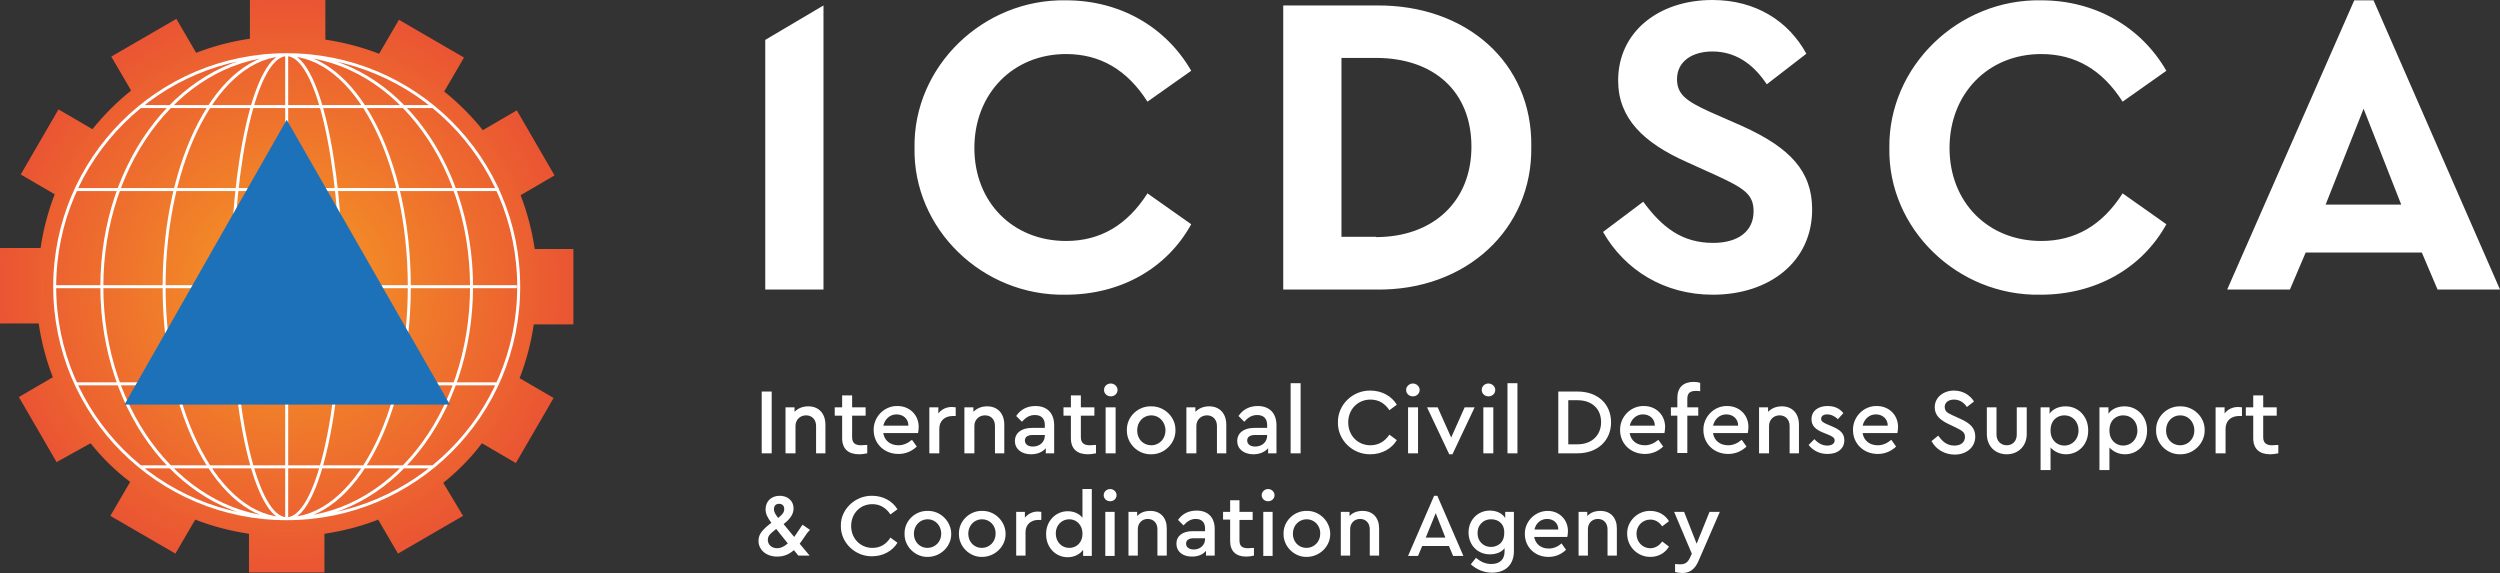 <svg width="218" height="50" viewBox="0 0 218 50" fill="none"
    xmlns="http://www.w3.org/2000/svg">
    <rect x="0" y="0" width="218" height="50" fill="#333333" stroke="none"/>
    <path d="M92.961 0.028C97.646 0.028 101.658 2.329 103.874 6.172L100.059 8.865C98.291 6.088 95.934 4.713 92.961 4.713C88.332 4.713 84.965 8.164 84.965 12.905C84.965 17.646 88.332 21.013 92.961 21.013C95.934 21.013 98.291 19.638 100.059 16.861L103.874 19.554C101.742 23.425 97.702 25.698 92.933 25.698C85.667 25.838 79.607 19.947 79.747 12.877C79.635 5.779 85.751 -0.112 92.961 0.028ZM111.898 0.477H120.005C127.861 0.393 133.64 5.471 133.528 12.793C133.64 19.975 127.861 25.361 120.005 25.249H111.898V0.477ZM119.977 20.676C124.971 20.676 128.309 17.562 128.309 12.793C128.309 7.996 125.055 5.05 119.977 5.05H116.975V20.648H119.977V20.676ZM143.291 17.59C144.918 19.806 146.657 21.181 149.378 21.181C151.595 21.181 152.913 20.143 152.913 18.432C152.913 16.973 152.128 16.44 149.771 15.346L147.106 14.139C143.319 12.456 141.102 10.324 141.102 7.014C141.102 2.777 144.637 0 149.322 0C153.11 0 155.971 1.852 157.514 4.685L154.064 7.35C152.801 5.443 151.202 4.489 149.322 4.489C147.555 4.489 146.236 5.358 146.236 6.901C146.236 8.22 147.022 8.809 149.126 9.763L151.931 10.997C156.083 12.877 158.019 14.925 158.019 18.264C158.019 22.808 154.316 25.698 149.35 25.698C145.142 25.698 141.691 23.566 139.784 20.227L143.291 17.59ZM177.994 0.028C182.679 0.028 186.691 2.329 188.907 6.172L185.092 8.865C183.324 6.088 180.968 4.713 177.994 4.713C173.365 4.713 169.999 8.164 169.999 12.905C169.999 17.646 173.365 21.013 177.994 21.013C180.968 21.013 183.324 19.638 185.092 16.861L188.907 19.554C186.775 23.425 182.707 25.698 177.938 25.698C170.7 25.838 164.612 19.947 164.752 12.877C164.668 5.779 170.784 -0.112 177.994 0.028ZM211.183 22.023H201.055L199.68 25.249H194.21L205.291 0.028H206.974L218 25.249H212.557L211.183 22.023ZM206.105 9.482L202.794 17.843H209.387L206.105 9.482ZM66.421 34.142H67.291V39.529H66.421V34.142ZM72.032 39.529H71.162V37.144C71.162 36.583 70.798 36.218 70.293 36.218C69.76 36.218 69.367 36.611 69.367 37.144V39.529H68.497V35.517H69.283V35.91C69.591 35.601 69.984 35.433 70.489 35.433C71.415 35.433 71.976 36.078 71.976 37.032V39.529H72.032ZM75.623 39.529C75.343 39.585 75.118 39.613 74.922 39.613C73.996 39.613 73.435 39.164 73.435 38.21V36.246H72.79V35.517H73.435V34.479H74.305V35.517H75.483V36.246H74.305V38.126C74.305 38.631 74.585 38.828 75.09 38.828C75.202 38.828 75.371 38.799 75.623 38.799V39.529ZM77.026 37.789C77.138 38.435 77.643 38.828 78.344 38.828C78.765 38.828 79.158 38.659 79.523 38.351L79.944 38.94C79.495 39.361 78.962 39.585 78.344 39.585C77.11 39.585 76.184 38.687 76.184 37.509C76.156 36.359 77.11 35.377 78.26 35.405C79.326 35.405 80.112 36.19 80.112 37.228C80.112 37.397 80.084 37.565 80.056 37.761H77.026V37.789ZM79.214 37.116C79.214 36.499 78.737 36.134 78.176 36.134C77.615 36.134 77.166 36.527 77.026 37.116H79.214ZM83.338 36.275H83.086C82.412 36.275 81.907 36.667 81.907 37.397V39.529H81.038V35.517H81.823V36.05C82.104 35.685 82.525 35.489 83.001 35.489C83.114 35.489 83.226 35.517 83.338 35.517V36.275ZM87.602 39.529H86.761V37.144C86.761 36.583 86.424 36.218 85.891 36.218C85.358 36.218 84.965 36.611 84.965 37.144V39.529H84.096V35.517H84.881V35.91C85.19 35.601 85.582 35.433 86.087 35.433C87.013 35.433 87.574 36.078 87.574 37.032V39.529H87.602ZM91.979 39.529H91.193V39.08C90.913 39.417 90.464 39.613 89.903 39.613C89.061 39.613 88.5 39.136 88.5 38.463C88.5 37.761 89.061 37.312 89.987 37.312H91.109V37.06C91.109 36.499 90.801 36.19 90.24 36.19C89.791 36.19 89.454 36.387 89.117 36.779L88.612 36.275C89.005 35.685 89.594 35.405 90.296 35.405C91.278 35.405 91.923 35.994 91.923 37.088V39.529H91.979ZM91.109 37.93H90.071C89.622 37.93 89.37 38.098 89.37 38.407C89.37 38.743 89.65 38.94 90.071 38.94C90.66 38.94 91.109 38.547 91.109 37.986V37.93ZM95.57 39.529C95.289 39.585 95.065 39.613 94.868 39.613C93.943 39.613 93.382 39.164 93.382 38.21V36.246H92.736V35.517H93.382V34.479H94.251V35.517H95.43V36.246H94.251V38.126C94.251 38.631 94.532 38.828 95.037 38.828C95.149 38.828 95.317 38.799 95.57 38.799V39.529ZM96.86 33.441C97.169 33.441 97.45 33.694 97.45 34.002C97.45 34.311 97.197 34.563 96.86 34.563C96.524 34.563 96.271 34.311 96.271 34.002C96.271 33.694 96.524 33.441 96.86 33.441ZM96.412 35.517H97.281V39.529H96.412V35.517ZM100.367 35.433C101.545 35.405 102.527 36.387 102.499 37.509C102.527 38.631 101.545 39.641 100.367 39.613C99.217 39.641 98.235 38.659 98.263 37.509C98.235 36.359 99.217 35.405 100.367 35.433ZM100.395 36.218C99.694 36.218 99.161 36.779 99.161 37.537C99.161 38.294 99.694 38.828 100.395 38.828C101.097 38.828 101.63 38.266 101.63 37.537C101.63 36.779 101.069 36.218 100.395 36.218ZM106.988 39.529H106.118V37.144C106.118 36.583 105.754 36.218 105.249 36.218C104.716 36.218 104.323 36.611 104.323 37.144V39.529H103.453V35.517H104.239V35.91C104.547 35.601 104.94 35.433 105.445 35.433C106.371 35.433 106.932 36.078 106.932 37.032V39.529H106.988ZM111.365 39.529H110.579V39.08C110.298 39.417 109.85 39.613 109.289 39.613C108.447 39.613 107.886 39.136 107.886 38.463C107.886 37.761 108.447 37.312 109.373 37.312H110.495V37.06C110.495 36.499 110.186 36.19 109.625 36.19C109.176 36.19 108.84 36.387 108.503 36.779L107.998 36.275C108.391 35.685 108.98 35.405 109.681 35.405C110.663 35.405 111.308 35.994 111.308 37.088V39.529H111.365ZM110.495 37.93H109.457C109.008 37.93 108.755 38.098 108.755 38.407C108.755 38.743 109.036 38.94 109.457 38.94C110.046 38.94 110.495 38.547 110.495 37.986V37.93ZM112.543 33.413H113.413V39.529H112.543V33.413ZM119.5 34.058C120.482 34.058 121.352 34.535 121.801 35.293L121.156 35.77C120.763 35.18 120.23 34.844 119.5 34.844C118.406 34.844 117.565 35.685 117.565 36.836C117.565 37.986 118.406 38.828 119.5 38.828C120.202 38.828 120.763 38.491 121.156 37.902L121.801 38.379C121.352 39.136 120.482 39.613 119.5 39.613C117.957 39.641 116.639 38.379 116.667 36.836C116.639 35.293 117.957 34.03 119.5 34.058ZM123.204 33.441C123.512 33.441 123.793 33.694 123.793 34.002C123.793 34.311 123.54 34.563 123.204 34.563C122.867 34.563 122.614 34.311 122.614 34.002C122.614 33.694 122.895 33.441 123.204 33.441ZM122.783 35.517H123.652V39.529H122.783V35.517ZM128.59 35.517L126.654 39.613H126.374L124.438 35.517H125.364L126.542 38.154L127.72 35.517H128.59ZM129.796 33.441C130.105 33.441 130.386 33.694 130.386 34.002C130.386 34.311 130.133 34.563 129.796 34.563C129.46 34.563 129.207 34.311 129.207 34.002C129.207 33.694 129.46 33.441 129.796 33.441ZM129.347 35.517H130.217V39.529H129.347V35.517ZM131.452 33.413H132.321V39.529H131.452V33.413ZM135.884 34.142H137.567C139.335 34.142 140.485 35.236 140.485 36.836C140.485 38.407 139.307 39.529 137.567 39.529H135.884V34.142ZM137.567 38.743C138.802 38.743 139.615 37.958 139.615 36.808C139.615 35.657 138.83 34.9 137.567 34.9H136.754V38.743H137.567ZM142.112 37.789C142.225 38.435 142.73 38.828 143.431 38.828C143.852 38.828 144.244 38.659 144.609 38.351L145.03 38.94C144.581 39.361 144.048 39.585 143.431 39.585C142.196 39.585 141.271 38.687 141.271 37.509C141.243 36.359 142.196 35.377 143.347 35.405C144.413 35.405 145.198 36.19 145.198 37.228C145.198 37.397 145.17 37.565 145.142 37.761H142.112V37.789ZM144.301 37.116C144.301 36.499 143.824 36.134 143.263 36.134C142.701 36.134 142.253 36.527 142.112 37.116H144.301ZM147.134 35.517H148.088V36.246H147.134V39.501H146.264V36.246H145.703V35.517H146.264V34.703C146.264 33.778 146.797 33.301 147.695 33.301C147.92 33.301 148.088 33.329 148.256 33.385V34.114C148.116 34.086 148.004 34.086 147.92 34.086C147.387 34.086 147.134 34.255 147.134 34.788V35.517ZM149.378 37.789C149.491 38.435 149.996 38.828 150.697 38.828C151.118 38.828 151.511 38.659 151.875 38.351L152.296 38.94C151.847 39.361 151.314 39.585 150.697 39.585C149.463 39.585 148.537 38.687 148.537 37.509C148.509 36.359 149.463 35.377 150.613 35.405C151.679 35.405 152.464 36.19 152.464 37.228C152.464 37.397 152.436 37.565 152.408 37.761H149.378V37.789ZM151.567 37.116C151.567 36.499 151.09 36.134 150.529 36.134C149.968 36.134 149.519 36.527 149.378 37.116H151.567ZM156.897 39.529H156.055V37.144C156.055 36.583 155.691 36.218 155.186 36.218C154.653 36.218 154.26 36.611 154.26 37.144V39.529H153.39V35.517H154.176V35.91C154.484 35.601 154.877 35.433 155.382 35.433C156.308 35.433 156.869 36.078 156.869 37.032V39.529H156.897ZM158.216 38.294C158.552 38.659 158.917 38.855 159.338 38.855C159.703 38.855 159.983 38.687 159.983 38.407C159.983 38.182 159.815 38.07 159.422 37.902L159.001 37.733C158.3 37.453 157.963 37.116 157.963 36.555C157.963 35.826 158.552 35.405 159.366 35.405C159.955 35.405 160.404 35.601 160.741 36.022L160.264 36.555C160.011 36.303 159.674 36.134 159.338 36.134C159.001 36.134 158.805 36.275 158.805 36.527C158.805 36.723 158.945 36.836 159.338 37.004L159.731 37.172C160.488 37.481 160.825 37.818 160.825 38.379C160.825 38.771 160.684 39.052 160.404 39.276C160.123 39.501 159.759 39.585 159.338 39.585C158.664 39.585 158.075 39.276 157.711 38.799L158.216 38.294ZM162.424 37.789C162.536 38.435 163.041 38.828 163.742 38.828C164.163 38.828 164.556 38.659 164.921 38.351L165.341 38.94C164.893 39.361 164.36 39.585 163.742 39.585C162.508 39.585 161.582 38.687 161.582 37.509C161.554 36.359 162.508 35.377 163.658 35.405C164.724 35.405 165.51 36.19 165.51 37.228C165.51 37.397 165.482 37.565 165.454 37.761H162.424V37.789ZM164.612 37.116C164.612 36.499 164.135 36.134 163.574 36.134C163.013 36.134 162.564 36.527 162.424 37.116H164.612ZM169.017 37.986C169.381 38.519 169.802 38.855 170.419 38.855C170.98 38.855 171.345 38.575 171.345 38.098C171.345 37.705 171.121 37.565 170.56 37.285L169.97 37.004C169.185 36.639 168.708 36.218 168.708 35.517C168.708 34.647 169.465 34.058 170.391 34.058C171.149 34.058 171.794 34.451 172.131 35.012L171.513 35.489C171.233 35.068 170.84 34.844 170.391 34.844C169.942 34.844 169.578 35.068 169.578 35.489C169.606 35.91 169.802 35.994 170.335 36.246L170.952 36.527C171.822 36.92 172.243 37.341 172.243 38.07C172.243 38.996 171.485 39.641 170.447 39.641C169.578 39.641 168.82 39.192 168.427 38.463L169.017 37.986ZM173.253 35.517H174.094V37.902C174.094 38.463 174.487 38.828 174.992 38.828C175.497 38.828 175.862 38.463 175.862 37.902V35.517H176.732V37.846C176.732 38.912 175.974 39.613 174.992 39.613C173.982 39.613 173.253 38.912 173.253 37.846V35.517ZM180.154 39.613C179.621 39.613 179.144 39.389 178.808 39.024V40.988H177.938V35.517H178.723V36.078C179.004 35.657 179.537 35.433 180.126 35.433C181.248 35.433 182.09 36.331 182.09 37.509C182.118 38.715 181.276 39.613 180.154 39.613ZM180.014 36.218C179.397 36.218 178.808 36.639 178.808 37.537C178.808 38.407 179.397 38.855 180.014 38.855C180.687 38.855 181.248 38.322 181.248 37.537C181.248 36.751 180.715 36.218 180.014 36.218ZM185.288 39.613C184.755 39.613 184.278 39.389 183.942 39.024V40.988H183.072V35.517H183.857V36.078C184.138 35.657 184.671 35.433 185.26 35.433C186.382 35.433 187.224 36.331 187.224 37.509C187.252 38.715 186.438 39.613 185.288 39.613ZM185.148 36.218C184.531 36.218 183.942 36.639 183.942 37.537C183.942 38.407 184.531 38.855 185.148 38.855C185.821 38.855 186.382 38.322 186.382 37.537C186.382 36.751 185.849 36.218 185.148 36.218ZM190.114 35.433C191.292 35.405 192.274 36.387 192.246 37.509C192.274 38.631 191.292 39.641 190.114 39.613C188.963 39.641 187.981 38.659 188.01 37.509C187.981 36.359 188.963 35.405 190.114 35.433ZM190.114 36.218C189.412 36.218 188.879 36.779 188.879 37.537C188.879 38.294 189.412 38.828 190.114 38.828C190.815 38.828 191.348 38.266 191.348 37.537C191.348 36.779 190.815 36.218 190.114 36.218ZM195.5 36.275H195.248C194.574 36.275 194.069 36.667 194.069 37.397V39.529H193.2V35.517H193.985V36.05C194.266 35.685 194.687 35.489 195.163 35.489C195.276 35.489 195.388 35.517 195.5 35.517V36.275ZM198.67 39.529C198.39 39.585 198.165 39.613 197.969 39.613C197.043 39.613 196.482 39.164 196.482 38.21V36.246H195.837V35.517H196.482V34.479H197.352V35.517H198.53V36.246H197.352V38.126C197.352 38.631 197.632 38.828 198.137 38.828C198.249 38.828 198.418 38.799 198.67 38.799V39.529ZM70.377 46.486C70.068 46.935 69.872 47.244 69.732 47.412L70.601 48.45H69.619L69.227 47.973C68.806 48.338 68.357 48.534 67.768 48.534C66.814 48.534 66.141 47.945 66.141 47.16C66.141 46.879 66.225 46.627 66.393 46.402C66.561 46.178 66.842 45.897 67.263 45.589C66.926 45.14 66.758 44.803 66.758 44.41C66.758 43.709 67.263 43.232 67.992 43.232C68.694 43.232 69.199 43.681 69.199 44.326C69.199 44.803 68.946 45.224 68.329 45.701L69.255 46.823C69.311 46.739 69.479 46.486 69.732 46.122C69.788 46.038 69.872 45.897 69.984 45.757L70.629 46.206L70.377 46.486ZM67.684 46.122C67.403 46.346 67.207 46.514 67.094 46.655C67.01 46.767 66.954 46.907 66.954 47.075C66.954 47.496 67.291 47.805 67.768 47.805C68.076 47.805 68.385 47.665 68.694 47.384L67.684 46.122ZM67.852 45.168C68.245 44.859 68.385 44.663 68.385 44.382C68.385 44.102 68.217 43.933 67.936 43.933C67.656 43.933 67.487 44.102 67.487 44.41C67.487 44.635 67.6 44.831 67.852 45.168ZM76.044 43.232C76.998 43.232 77.811 43.681 78.26 44.41L77.643 44.859C77.278 44.298 76.745 43.962 76.072 43.962C75.006 43.962 74.22 44.775 74.22 45.869C74.22 46.963 75.034 47.777 76.072 47.777C76.745 47.777 77.278 47.468 77.643 46.879L78.26 47.328C77.811 48.057 76.998 48.506 76.044 48.506C74.585 48.534 73.294 47.328 73.323 45.841C73.294 44.41 74.585 43.204 76.044 43.232ZM80.897 44.551C82.019 44.523 82.945 45.476 82.945 46.542C82.973 47.637 82.019 48.562 80.897 48.562C79.803 48.59 78.849 47.637 78.877 46.542C78.849 45.448 79.775 44.523 80.897 44.551ZM80.897 45.28C80.224 45.28 79.691 45.813 79.691 46.542C79.691 47.244 80.196 47.777 80.869 47.777C81.543 47.777 82.076 47.244 82.076 46.542C82.076 45.841 81.571 45.28 80.897 45.28ZM85.638 44.551C86.761 44.523 87.686 45.476 87.686 46.542C87.715 47.637 86.761 48.562 85.638 48.562C84.544 48.59 83.591 47.637 83.619 46.542C83.591 45.448 84.544 44.523 85.638 44.551ZM85.638 45.28C84.965 45.28 84.432 45.813 84.432 46.542C84.432 47.244 84.937 47.777 85.611 47.777C86.284 47.777 86.817 47.244 86.817 46.542C86.845 45.841 86.312 45.28 85.638 45.28ZM90.801 45.336H90.548C89.903 45.336 89.426 45.729 89.426 46.402V48.45H88.612V44.635H89.37V45.14C89.65 44.803 90.043 44.607 90.492 44.607C90.604 44.607 90.716 44.635 90.801 44.635V45.336ZM95.205 42.615V48.478H94.448V47.945C94.167 48.338 93.662 48.59 93.101 48.59C92.035 48.59 91.221 47.721 91.221 46.599C91.193 45.476 92.035 44.579 93.101 44.579C93.634 44.579 94.083 44.775 94.391 45.14V42.643H95.205V42.615ZM93.241 45.28C92.596 45.28 92.063 45.785 92.063 46.514C92.063 47.244 92.568 47.777 93.241 47.777C93.831 47.777 94.391 47.356 94.391 46.542C94.391 45.729 93.831 45.28 93.241 45.28ZM96.804 42.643C97.113 42.643 97.365 42.895 97.365 43.176C97.365 43.484 97.113 43.709 96.804 43.709C96.496 43.709 96.243 43.484 96.243 43.176C96.243 42.895 96.496 42.643 96.804 42.643ZM96.383 44.635H97.197V48.478H96.383V44.635ZM101.742 48.45H100.928V46.15C100.928 45.617 100.592 45.252 100.087 45.252C99.582 45.252 99.217 45.617 99.217 46.15V48.45H98.403V44.635H99.161V44.999C99.441 44.691 99.834 44.551 100.311 44.551C101.209 44.551 101.742 45.168 101.742 46.066V48.45ZM105.922 48.45H105.164V48.029C104.884 48.366 104.463 48.534 103.93 48.534C103.117 48.534 102.583 48.086 102.583 47.412C102.583 46.739 103.117 46.318 103.986 46.318H105.08V46.066C105.08 45.532 104.772 45.252 104.267 45.252C103.846 45.252 103.537 45.448 103.201 45.813L102.724 45.336C103.117 44.775 103.678 44.523 104.351 44.523C105.305 44.523 105.922 45.084 105.922 46.122V48.45ZM105.08 46.935H104.098C103.65 46.935 103.425 47.104 103.425 47.412C103.425 47.721 103.706 47.917 104.098 47.917C104.66 47.917 105.08 47.524 105.08 47.019V46.935ZM109.345 48.45C109.092 48.506 108.868 48.534 108.671 48.534C107.802 48.534 107.269 48.086 107.269 47.188V45.308H106.651V44.635H107.269V43.625H108.082V44.635H109.232V45.336H108.082V47.132C108.082 47.637 108.335 47.805 108.84 47.805C108.952 47.805 109.12 47.777 109.345 47.777V48.45ZM110.579 42.643C110.888 42.643 111.14 42.895 111.14 43.176C111.14 43.484 110.888 43.709 110.579 43.709C110.27 43.709 110.018 43.484 110.018 43.176C110.018 42.895 110.27 42.643 110.579 42.643ZM110.158 44.635H110.972V48.478H110.158V44.635ZM113.946 44.551C115.068 44.523 115.994 45.476 115.994 46.542C116.022 47.637 115.068 48.562 113.946 48.562C112.851 48.59 111.898 47.637 111.926 46.542C111.898 45.448 112.851 44.523 113.946 44.551ZM113.946 45.28C113.272 45.28 112.739 45.813 112.739 46.542C112.739 47.244 113.244 47.777 113.917 47.777C114.591 47.777 115.124 47.244 115.124 46.542C115.152 45.841 114.619 45.28 113.946 45.28ZM120.258 48.45H119.444V46.15C119.444 45.617 119.108 45.252 118.603 45.252C118.098 45.252 117.733 45.617 117.733 46.15V48.45H116.919V44.635H117.677V44.999C117.957 44.691 118.35 44.551 118.827 44.551C119.725 44.551 120.258 45.168 120.258 46.066V48.45ZM126.346 47.609H124.017L123.652 48.478H122.783L125.055 43.232H125.336L127.608 48.478H126.71L126.346 47.609ZM125.195 44.747L124.326 46.879H126.037L125.195 44.747ZM132.013 44.635V48.057C132.013 49.264 131.255 49.937 130.105 49.937C129.347 49.937 128.73 49.629 128.253 49.208L128.702 48.647C129.123 48.983 129.516 49.18 130.049 49.18C130.75 49.18 131.199 48.815 131.199 48.086V47.805C130.919 48.17 130.442 48.338 129.909 48.338C128.843 48.338 128.057 47.524 128.057 46.43C128.057 45.336 128.871 44.523 129.909 44.523C130.498 44.523 130.975 44.747 131.255 45.168V44.635H132.013ZM130.021 45.28C129.684 45.28 129.404 45.392 129.179 45.617C128.955 45.841 128.843 46.122 128.843 46.486C128.843 46.851 128.955 47.132 129.179 47.356C129.404 47.581 129.684 47.693 130.021 47.693C130.329 47.693 130.61 47.581 130.834 47.384C131.059 47.16 131.171 46.879 131.171 46.486C131.199 45.673 130.666 45.28 130.021 45.28ZM133.78 46.823C133.892 47.44 134.369 47.833 135.043 47.833C135.435 47.833 135.828 47.693 136.165 47.384L136.558 47.945C136.109 48.366 135.604 48.562 135.015 48.562C133.836 48.562 132.967 47.693 132.967 46.571C132.938 45.476 133.864 44.551 134.958 44.551C135.968 44.551 136.726 45.308 136.726 46.318C136.726 46.486 136.698 46.655 136.67 46.823H133.78ZM135.884 46.178C135.884 45.589 135.435 45.252 134.902 45.252C134.369 45.252 133.92 45.617 133.808 46.178H135.884ZM140.99 48.45H140.177V46.15C140.177 45.617 139.84 45.252 139.335 45.252C138.83 45.252 138.465 45.617 138.465 46.15V48.45H137.652V44.635H138.409V44.999C138.69 44.691 139.082 44.551 139.559 44.551C140.457 44.551 140.99 45.168 140.99 46.066V48.45ZM143.908 44.551C144.609 44.551 145.198 44.887 145.535 45.448L144.946 45.897C144.665 45.505 144.329 45.308 143.908 45.308C143.234 45.308 142.701 45.841 142.701 46.542C142.701 47.244 143.206 47.805 143.908 47.805C144.301 47.805 144.665 47.608 144.946 47.216L145.535 47.665C145.198 48.226 144.609 48.562 143.908 48.562C142.786 48.562 141.888 47.665 141.888 46.542C141.86 45.448 142.814 44.523 143.908 44.551ZM149.968 44.635L148.116 48.899C147.807 49.629 147.359 49.965 146.713 49.965C146.489 49.965 146.292 49.937 146.068 49.881V49.18C146.32 49.208 146.461 49.208 146.517 49.208C146.91 49.208 147.162 49.067 147.359 48.647L147.527 48.282L145.984 44.635H146.854L147.948 47.412L149.07 44.635H149.968ZM66.73 3.479V25.249H71.808V0.477L66.73 3.479Z" fill="white"/>
    <path d="M50 28.29V21.71H46.628C46.382 20.066 45.97 18.503 45.395 17.023L48.355 15.296L45.066 9.622L42.105 11.349C41.118 10.115 39.967 8.964 38.734 7.977L40.461 5.016L34.786 1.727L33.059 4.688C31.579 4.112 30.016 3.701 28.372 3.454V0H21.793V3.372C20.148 3.618 18.585 4.03 17.105 4.605L15.378 1.645L9.704 4.934L11.431 7.895C10.197 8.882 9.046 10.033 8.059 11.266L5.099 9.539L1.809 15.214L4.77 16.941C4.194 18.421 3.783 19.984 3.536 21.628H0V28.207H3.372C3.618 29.852 4.03 31.415 4.605 32.895L1.645 34.622L4.934 40.296L7.895 38.651C8.882 39.885 10.033 41.036 11.349 42.023L9.622 44.984L15.296 48.273L17.023 45.312C18.503 45.888 20.066 46.299 21.71 46.546V49.918H28.29V46.546C29.934 46.299 31.497 45.888 32.977 45.312L34.704 48.273L40.378 44.984L38.651 42.105C39.885 41.118 41.036 39.967 42.023 38.651L44.984 40.378L48.273 34.704L45.312 32.977C45.888 31.497 46.299 29.934 46.546 28.29H50Z" fill="url(#paint10_radial)"/>
    <path d="M25 45.23V4.77V45.23ZM12.253 40.707H37.746H12.253ZM6.661 33.47H43.339H6.661ZM4.77 25H45.066H4.77ZM6.661 16.53H43.503H6.661ZM12.253 9.293H37.746H12.253ZM35.691 25C35.691 36.184 30.921 45.23 25 45.23C19.079 45.23 14.309 36.184 14.309 25C14.309 13.816 19.079 4.77 25 4.77C30.921 4.77 35.691 13.816 35.691 25ZM29.77 25C29.77 36.184 27.631 45.23 25 45.23C22.368 45.23 20.23 36.184 20.23 25C20.23 13.816 22.368 4.77 25 4.77C27.631 4.77 29.77 13.816 29.77 25ZM41.118 25C41.118 36.184 33.964 45.23 25 45.23C16.118 45.23 8.881 36.184 8.881 25C8.881 13.816 16.118 4.77 25 4.77C33.964 4.77 41.118 13.816 41.118 25ZM45.23 25C45.23 36.184 36.184 45.23 25 45.23C13.816 45.23 4.77 36.184 4.77 25C4.77 13.816 13.816 4.77 25 4.77C36.184 4.77 45.23 13.816 45.23 25Z" stroke="white" stroke-width="0.26" stroke-miterlimit="10"/>
    <path d="M25 10.444L10.855 35.28H39.227L25 10.444Z" fill="#1D71B8"/>
    <defs>
        <radialGradient id="paint10_radial" cx="0" cy="0" r="1" gradientUnits="userSpaceOnUse" gradientTransform="translate(25.011 25.01) scale(25.011)">
            <stop stop-color="#F59C23"/>
            <stop offset="1" stop-color="#EA5533"/>
        </radialGradient>
    </defs>
</svg>
